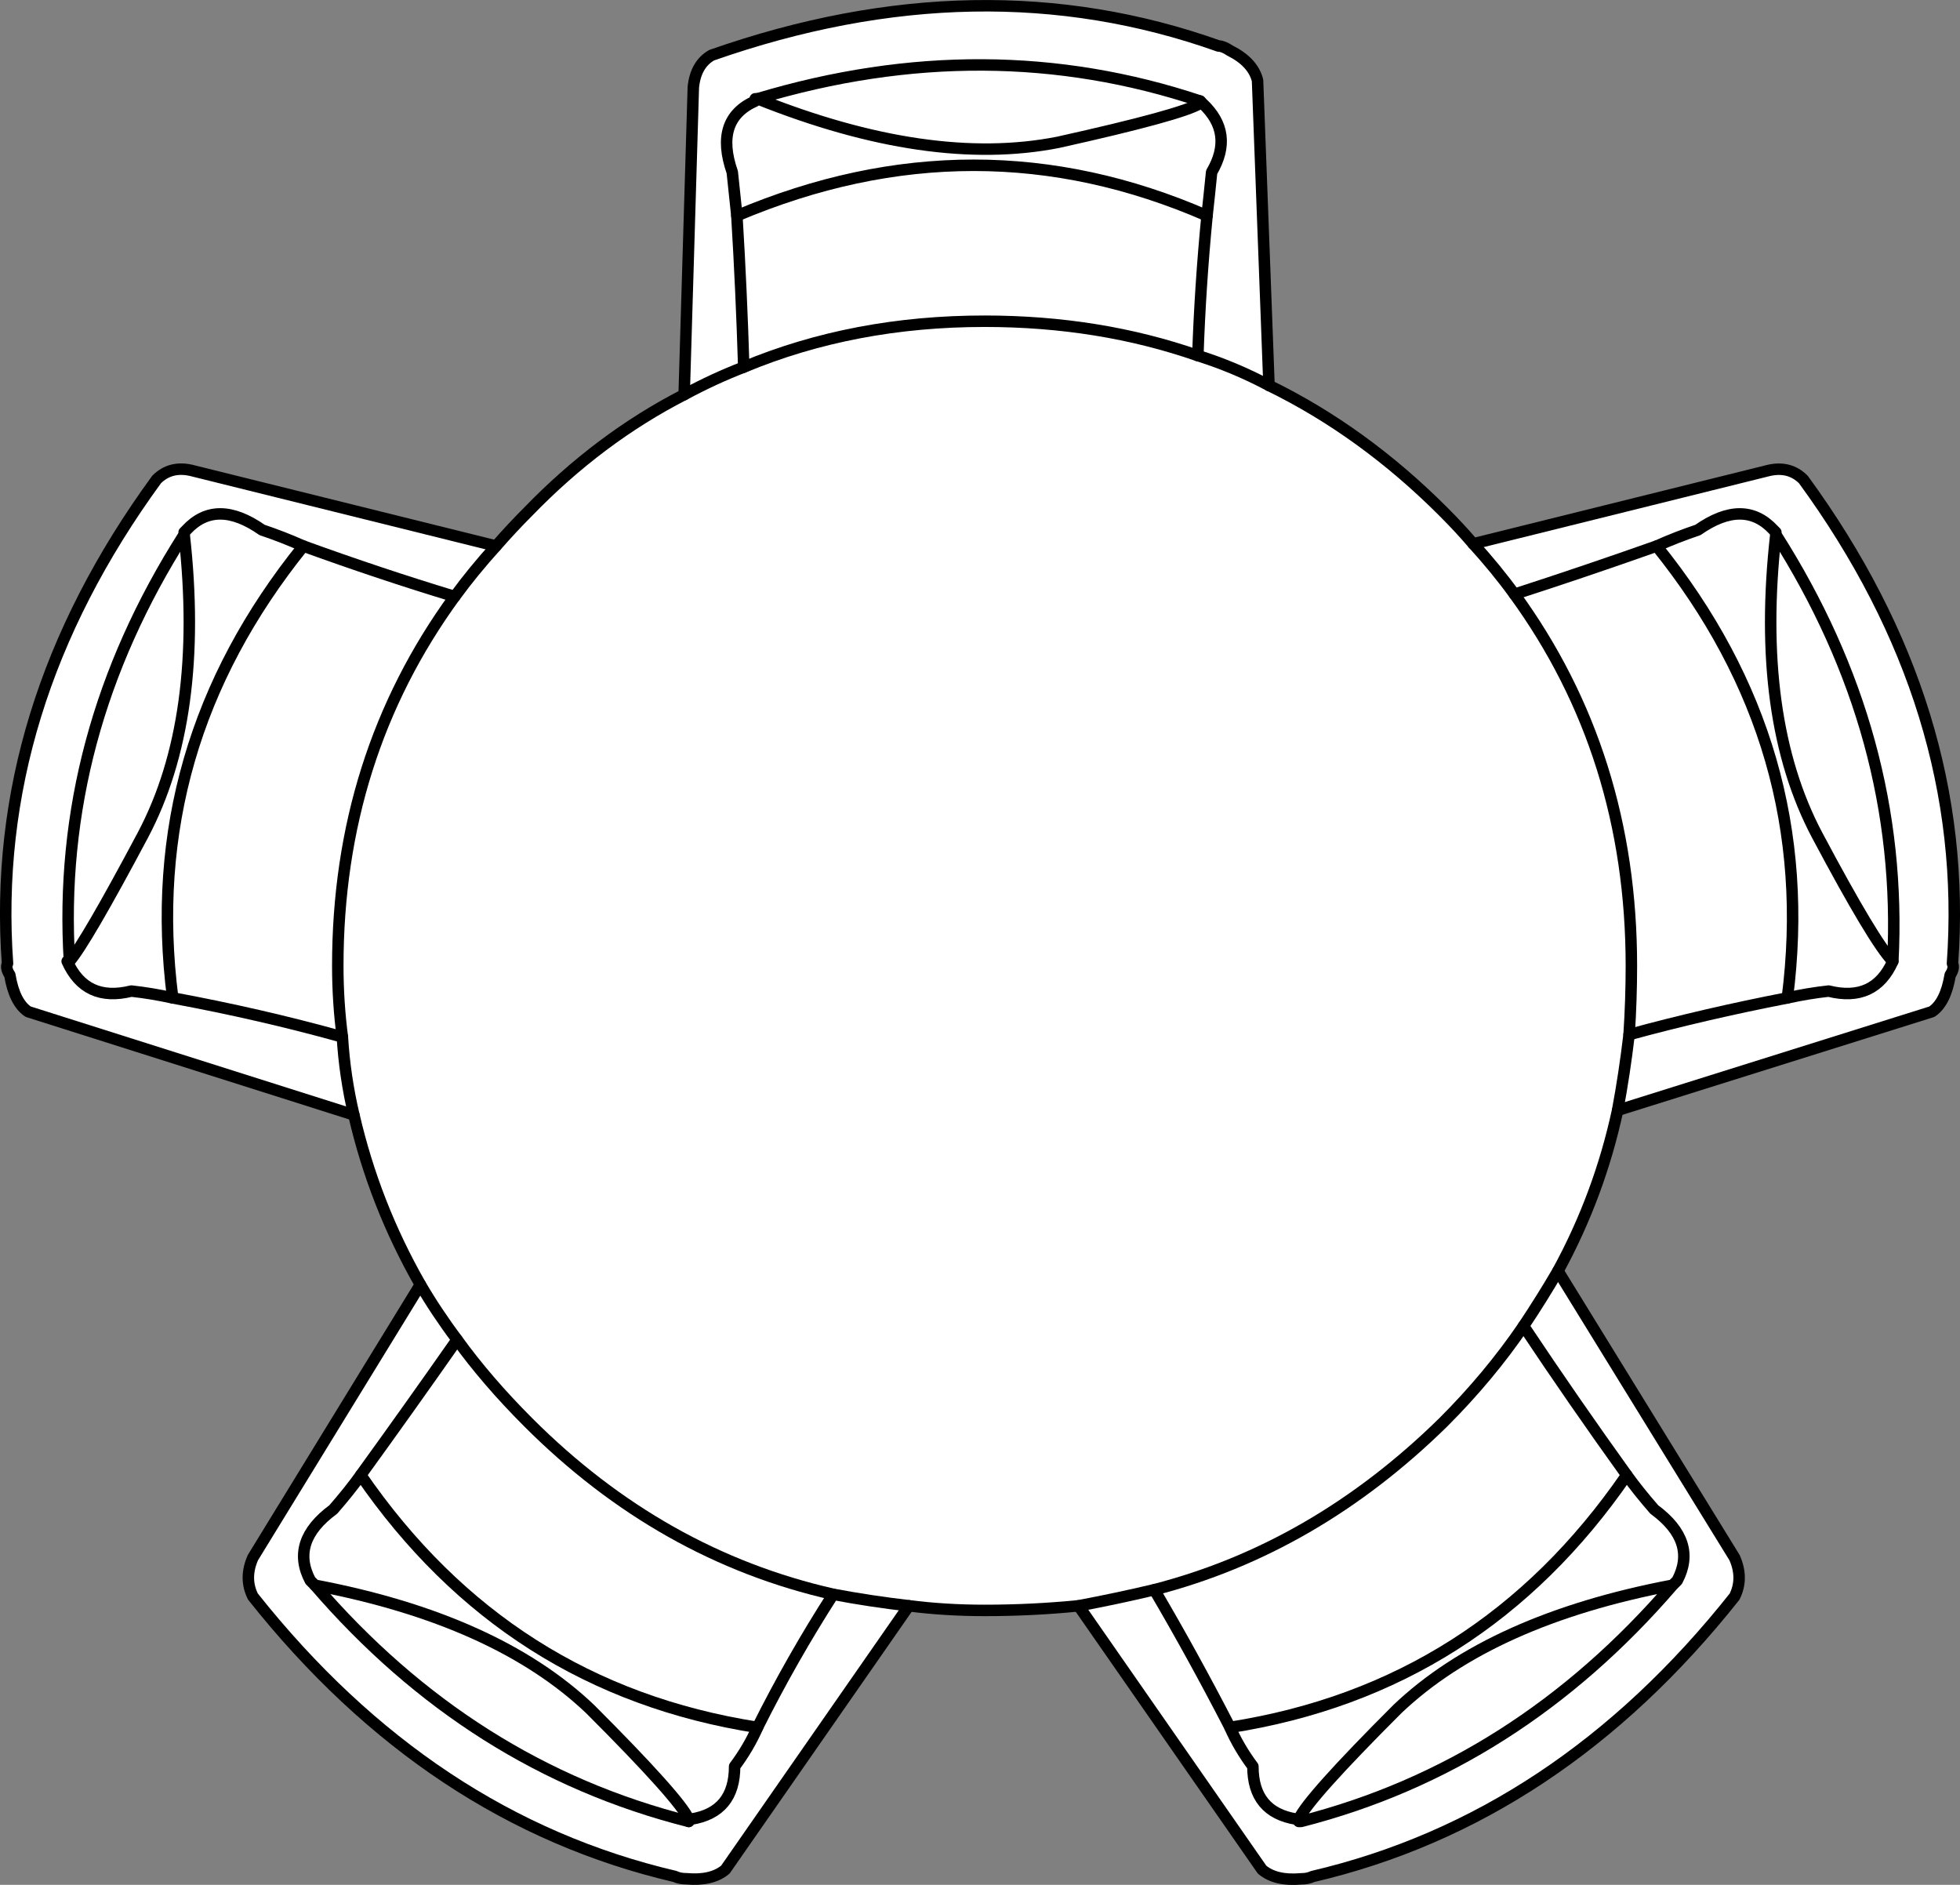 <svg version="1.1" id="Layer_1" xmlns="http://www.w3.org/2000/svg" xmlns:xlink="http://www.w3.org/1999/xlink" x="0px" y="0px" width="42.729px" height="41.085px" viewBox="0 0 42.729 41.085" enable-background="new 0 0 42.729 41.085" xml:space="preserve" class="ng-scope">
<rect x="0" y="0" width="42.729" height="41.085" fill="#808080" stroke="none"/>
<path fill-rule="evenodd" clip-rule="evenodd" fill="#FFFFFF" d="M6.865,34.552c2.267,2.634,4.983,4.351,8.15,5.15
	C11.848,38.903,9.131,37.186,6.865,34.552z"></path>
<path fill-rule="evenodd" clip-rule="evenodd" fill="#FFFFFF" d="M16.464,2.203c-0.6,0.267-0.767,0.783-0.5,1.55
	c0.034,0.333,0.067,0.65,0.1,0.95c3.467-1.467,6.883-1.467,10.25,0c0.033-0.3,0.067-0.617,0.1-0.95c0.333-0.566,0.267-1.066-0.2-1.5
	l-0.05-0.05v0.05c-0.267,0.167-1.3,0.45-3.1,0.85c-1.867,0.367-4.05,0.05-6.55-0.95h-0.05V2.203v-0.05h0.05
	c2.5,1,4.683,1.316,6.55,0.95c1.8-0.4,2.833-0.683,3.1-0.85v-0.05l0.05,0.05c0.467,0.434,0.534,0.934,0.2,1.5
	c-0.033,0.333-0.067,0.65-0.1,0.95c-3.367-1.467-6.783-1.467-10.25,0c-0.033-0.3-0.066-0.617-0.1-0.95
	C15.698,2.986,15.865,2.469,16.464,2.203z"></path>
<path fill-rule="evenodd" clip-rule="evenodd" fill="#FFFFFF" d="M35.265,24.203c-0.267,1.233-0.7,2.4-1.3,3.5
	c-0.233,0.4-0.483,0.8-0.75,1.2c-0.5,0.733-1.083,1.433-1.75,2.1c-1.867,1.833-3.966,3.05-6.3,3.65
	c-0.567,0.134-1.117,0.25-1.65,0.35c0.533-0.1,1.083-0.216,1.65-0.35c2.333-0.601,4.433-1.817,6.3-3.65
	c0.667-0.667,1.25-1.366,1.75-2.1c0.267-0.4,0.517-0.8,0.75-1.2l3.85,6.25c0.133,0.3,0.133,0.584,0,0.85
	c-2.566,3.234-5.633,5.268-9.2,6.101c-0.067,0.033-0.15,0.05-0.25,0.05c-0.367,0.033-0.65-0.033-0.85-0.2l-4-5.75
	c-0.667,0.067-1.35,0.101-2.05,0.101c-0.566,0-1.117-0.033-1.65-0.101l-4,5.75c-0.2,0.167-0.483,0.233-0.85,0.2
	c-0.1,0-0.183-0.017-0.25-0.05c-3.566-0.833-6.633-2.866-9.2-6.101c-0.133-0.266-0.133-0.55,0-0.85l3.65-5.95
	c-0.667-1.167-1.15-2.399-1.45-3.7c-0.133-0.566-0.216-1.133-0.25-1.699c-1.2-0.334-2.433-0.617-3.7-0.851
	c-0.3-0.066-0.6-0.116-0.9-0.149c-0.667,0.166-1.133-0.051-1.4-0.65h0.05c-0.2-3.267,0.633-6.367,2.5-9.3v-0.05l0.05-0.051
	c0.434-0.467,0.983-0.467,1.65,0c0.3,0.101,0.6,0.217,0.9,0.351c1.1,0.399,2.2,0.767,3.3,1.1c-1.1-0.333-2.2-0.7-3.3-1.1
	c-0.3-0.134-0.6-0.25-0.9-0.351c-0.667-0.467-1.216-0.467-1.65,0l-0.05,0.051v0.05c-1.867,2.933-2.7,6.033-2.5,9.3h-0.05
	c0.267,0.6,0.733,0.816,1.4,0.65c0.3,0.033,0.6,0.083,0.9,0.149c1.267,0.233,2.5,0.517,3.7,0.851
	c0.034,0.566,0.117,1.133,0.25,1.699l-7.1-2.25c-0.2-0.133-0.333-0.399-0.4-0.8c-0.066-0.1-0.083-0.183-0.05-0.25
	c-0.267-3.7,0.817-7.216,3.25-10.55c0.2-0.2,0.45-0.267,0.75-0.2l6.65,1.65c0.233-0.267,0.467-0.517,0.7-0.75
	c1.033-1.067,2.167-1.917,3.4-2.55c0.433-0.234,0.867-0.434,1.3-0.601c-0.433,0.167-0.867,0.366-1.3,0.601l0.2-6.7
	c0.033-0.333,0.167-0.567,0.4-0.7c3.9-1.367,7.583-1.433,11.05-0.2c0.067,0,0.15,0.034,0.25,0.1c0.333,0.167,0.533,0.383,0.6,0.65
	l0.25,6.65c1.367,0.667,2.633,1.583,3.8,2.75c0.233,0.233,0.45,0.466,0.65,0.7l6.45-1.601c0.3-0.066,0.55,0,0.75,0.2
	c2.434,3.334,3.517,6.85,3.25,10.55c0.033,0.067,0.017,0.15-0.05,0.25c-0.067,0.4-0.2,0.667-0.4,0.8L35.265,24.203
	c0.1-0.533,0.183-1.084,0.25-1.65c1.1-0.3,2.25-0.566,3.45-0.8c0.3-0.066,0.6-0.116,0.9-0.149c0.667,0.166,1.133-0.051,1.4-0.65
	c0.167-3.267-0.684-6.367-2.55-9.3v-0.05l-0.05-0.051c-0.433-0.467-0.983-0.467-1.65,0c-0.3,0.101-0.6,0.217-0.9,0.351
	c-1.034,0.366-2.067,0.716-3.1,1.05c-0.267-0.367-0.567-0.733-0.9-1.1c0.333,0.366,0.633,0.732,0.9,1.1
	c1.033-0.334,2.066-0.684,3.1-1.05c0.3-0.134,0.6-0.25,0.9-0.351c0.667-0.467,1.217-0.467,1.65,0l0.05,0.051v0.05
	c1.867,2.933,2.717,6.033,2.55,9.3c-0.267,0.6-0.733,0.816-1.4,0.65c-0.3,0.033-0.6,0.083-0.9,0.149c-1.2,0.233-2.35,0.5-3.45,0.8
	C35.448,23.119,35.365,23.669,35.265,24.203z"></path>
<path fill-rule="evenodd" clip-rule="evenodd" fill="#FFFFFF" d="M27.665,8.403c-0.5-0.267-1.017-0.483-1.55-0.65
	c0.033-1,0.1-2.017,0.2-3.05c-0.1,1.033-0.167,2.05-0.2,3.05C26.648,7.919,27.165,8.136,27.665,8.403z"></path>
<path fill-rule="evenodd" clip-rule="evenodd" fill="#FFFFFF" d="M26.165,2.203c-3.1-1.033-6.317-1.05-9.65-0.05
	C19.848,1.153,23.064,1.169,26.165,2.203z"></path>
<path fill-rule="evenodd" clip-rule="evenodd" fill="#FFFFFF" d="M16.064,4.703c0.067,1.1,0.117,2.2,0.15,3.3
	C16.181,6.903,16.131,5.803,16.064,4.703z"></path>
<path fill-rule="evenodd" clip-rule="evenodd" fill="#FFFFFF" d="M26.115,7.752c-1.434-0.5-2.983-0.75-4.65-0.75
	c-1.9,0-3.65,0.333-5.25,1c1.6-0.667,3.35-1,5.25-1C23.131,7.002,24.681,7.252,26.115,7.752z"></path>
<path fill-rule="evenodd" clip-rule="evenodd" fill="#FFFFFF" d="M7.464,22.603c-0.066-0.5-0.1-1.018-0.1-1.551
	c0-3.033,0.85-5.717,2.55-8.05c0.267-0.366,0.567-0.733,0.9-1.1c-0.333,0.366-0.633,0.733-0.9,1.1c-1.7,2.333-2.55,5.017-2.55,8.05
	C7.365,21.585,7.398,22.103,7.464,22.603z"></path>
<path fill-rule="evenodd" clip-rule="evenodd" fill="#FFFFFF" d="M4.015,11.653c0.3,2.667,0,4.85-0.9,6.55
	c-0.833,1.566-1.367,2.483-1.6,2.75c0.233-0.267,0.767-1.184,1.6-2.75C4.015,16.502,4.314,14.32,4.015,11.653z"></path>
<path fill-rule="evenodd" clip-rule="evenodd" fill="#FFFFFF" d="M3.765,21.752c-0.467-3.634,0.483-6.917,2.85-9.85
	C4.248,14.835,3.298,18.119,3.765,21.752z"></path>
<path fill-rule="evenodd" clip-rule="evenodd" fill="#FFFFFF" d="M19.814,35.002c-0.566-0.066-1.117-0.149-1.65-0.25
	c-2.5-0.566-4.717-1.816-6.65-3.75c-0.6-0.6-1.117-1.2-1.55-1.8c-0.7,1-1.4,1.983-2.1,2.95c2.133,3.1,5.017,4.933,8.65,5.5
	c0.5-1,1.05-1.967,1.65-2.9c-0.6,0.934-1.15,1.9-1.65,2.9c-3.633-0.567-6.517-2.4-8.65-5.5c0.7-0.967,1.4-1.95,2.1-2.95
	c0.434,0.6,0.95,1.2,1.55,1.8c1.933,1.934,4.15,3.184,6.65,3.75C18.698,34.853,19.248,34.936,19.814,35.002z"></path>
<path fill-rule="evenodd" clip-rule="evenodd" fill="#FFFFFF" d="M7.865,32.153c-0.167,0.233-0.367,0.483-0.6,0.75
	c-0.633,0.466-0.8,0.983-0.5,1.55l0.1,0.1c2.633,0.5,4.633,1.4,6,2.7c1.3,1.3,2.017,2.101,2.15,2.4v0.05l0.05-0.05
	c0.633-0.101,0.95-0.483,0.95-1.15c0.2-0.267,0.367-0.55,0.5-0.85c-0.133,0.3-0.3,0.583-0.5,0.85c0,0.667-0.317,1.05-0.95,1.15
	l-0.05,0.05v-0.05c-0.133-0.3-0.85-1.101-2.15-2.4c-1.367-1.3-3.367-2.2-6-2.7l-0.1-0.1c-0.3-0.566-0.133-1.084,0.5-1.55
	C7.498,32.636,7.698,32.386,7.865,32.153z"></path>
<path fill-rule="evenodd" clip-rule="evenodd" fill="#FFFFFF" d="M28.314,39.703v-0.05c0.133-0.3,0.85-1.101,2.15-2.4
	c1.367-1.3,3.367-2.2,6-2.7l0.1-0.1c0.3-0.566,0.133-1.084-0.5-1.55c-0.233-0.267-0.433-0.517-0.6-0.75
	c-2.133,3.1-5.017,4.933-8.65,5.5c0.133,0.3,0.3,0.583,0.5,0.85c0,0.667,0.317,1.05,0.95,1.15L28.314,39.703h0.05
	c3.133-0.8,5.833-2.517,8.1-5.15c-2.267,2.634-4.966,4.351-8.1,5.15H28.314l-0.05-0.05c-0.633-0.101-0.95-0.483-0.95-1.15
	c-0.2-0.267-0.367-0.55-0.5-0.85c3.633-0.567,6.517-2.4,8.65-5.5c0.167,0.233,0.367,0.483,0.6,0.75c0.633,0.466,0.8,0.983,0.5,1.55
	l-0.1,0.1c-2.633,0.5-4.633,1.4-6,2.7c-1.3,1.3-2.017,2.101-2.15,2.4V39.703z"></path>
<path fill-rule="evenodd" clip-rule="evenodd" fill="#FFFFFF" d="M25.165,34.653c0.567,0.966,1.117,1.966,1.65,3
	C26.281,36.619,25.731,35.619,25.165,34.653z"></path>
<path fill-rule="evenodd" clip-rule="evenodd" fill="#FFFFFF" d="M9.964,29.203c-0.3-0.4-0.566-0.8-0.8-1.2
	C9.398,28.403,9.665,28.802,9.964,29.203z"></path>
<path fill-rule="evenodd" clip-rule="evenodd" fill="#FFFFFF" d="M38.714,11.653c-0.3,2.667,0,4.85,0.9,6.55
	c0.833,1.566,1.383,2.483,1.65,2.75c-0.267-0.267-0.817-1.184-1.65-2.75C38.714,16.502,38.415,14.32,38.714,11.653z"></path>
<path fill-rule="evenodd" clip-rule="evenodd" fill="#FFFFFF" d="M35.515,22.552c0.033-0.5,0.05-1,0.05-1.5
	c0-3.066-0.85-5.766-2.55-8.1c1.7,2.334,2.55,5.033,2.55,8.1C35.564,21.552,35.548,22.052,35.515,22.552z"></path>
<path fill-rule="evenodd" clip-rule="evenodd" fill="#FFFFFF" d="M36.115,11.903c2.367,2.933,3.316,6.216,2.85,9.85
	C39.431,18.119,38.481,14.835,36.115,11.903z"></path>
<path fill-rule="evenodd" clip-rule="evenodd" fill="#FFFFFF" d="M35.464,32.153c-0.767-1.067-1.517-2.15-2.25-3.25
	C33.948,30.002,34.698,31.085,35.464,32.153z"></path>
<path fill-rule="evenodd" clip-rule="evenodd" fill="none" stroke="#383635" stroke-width="0.25" stroke-linecap="round" stroke-linejoin="round" stroke-miterlimit="3" d="
	M16.464,2.203c-0.6,0.267-0.767,0.783-0.5,1.55c0.034,0.333,0.067,0.65,0.1,0.95c3.467-1.467,6.883-1.467,10.25,0
	c0.033-0.3,0.067-0.617,0.1-0.95c0.333-0.566,0.267-1.066-0.2-1.5l-0.05-0.05v0.05c-0.267,0.167-1.3,0.45-3.1,0.85
	c-1.867,0.367-4.05,0.05-6.55-0.95h-0.05V2.203z" style="stroke: rgb(0, 0, 0);"></path>
<path fill-rule="evenodd" clip-rule="evenodd" fill="none" stroke="#383635" stroke-width="0.25" stroke-linecap="round" stroke-linejoin="round" stroke-miterlimit="3" d="
	M27.665,8.403l-0.25-6.65c-0.067-0.267-0.267-0.483-0.6-0.65c-0.1-0.066-0.183-0.1-0.25-0.1c-3.467-1.233-7.15-1.167-11.05,0.2
	c-0.233,0.133-0.367,0.367-0.4,0.7l-0.2,6.7" style="stroke: rgb(0, 0, 0);"></path>
<path fill-rule="evenodd" clip-rule="evenodd" fill="none" stroke="#383635" stroke-width="0.25" stroke-linecap="round" stroke-linejoin="round" stroke-miterlimit="3" d="
	M16.214,8.002c-0.033-1.1-0.083-2.2-0.15-3.3" style="stroke: rgb(0, 0, 0);"></path>
<path fill-rule="evenodd" clip-rule="evenodd" fill="none" stroke="#383635" stroke-width="0.25" stroke-linecap="round" stroke-linejoin="round" stroke-miterlimit="3" d="
	M16.515,2.153c3.333-1,6.55-0.983,9.65,0.05" style="stroke: rgb(0, 0, 0);"></path>
<path fill-rule="evenodd" clip-rule="evenodd" fill="none" stroke="#383635" stroke-width="0.25" stroke-linecap="round" stroke-linejoin="round" stroke-miterlimit="3" d="
	M26.314,4.703c-0.1,1.033-0.167,2.05-0.2,3.05" style="stroke: rgb(0, 0, 0);"></path>
<path fill-rule="evenodd" clip-rule="evenodd" fill="none" stroke="#383635" stroke-width="0.25" stroke-linecap="round" stroke-linejoin="round" stroke-miterlimit="3" d="
	M33.015,12.953c1.033-0.334,2.066-0.684,3.1-1.05c0.3-0.134,0.6-0.25,0.9-0.351c0.667-0.467,1.217-0.467,1.65,0l0.05,0.051v0.05
	c1.867,2.933,2.717,6.033,2.55,9.3c-0.267,0.6-0.733,0.816-1.4,0.65c-0.3,0.033-0.6,0.083-0.9,0.149c-1.2,0.233-2.35,0.5-3.45,0.8" style="stroke: rgb(0, 0, 0);"></path>
<path fill-rule="evenodd" clip-rule="evenodd" fill="none" stroke="#383635" stroke-width="0.25" stroke-linecap="round" stroke-linejoin="round" stroke-miterlimit="3" d="
	M35.265,24.203l6.85-2.15c0.2-0.133,0.333-0.399,0.4-0.8c0.066-0.1,0.083-0.183,0.05-0.25c0.267-3.7-0.816-7.216-3.25-10.55
	c-0.2-0.2-0.45-0.267-0.75-0.2l-6.45,1.601" style="stroke: rgb(0, 0, 0);"></path>
<path fill-rule="evenodd" clip-rule="evenodd" fill="none" stroke="#383635" stroke-width="0.25" stroke-linecap="round" stroke-linejoin="round" stroke-miterlimit="3" d="
	M7.714,24.302l-7.1-2.25c-0.2-0.133-0.333-0.399-0.4-0.8c-0.066-0.1-0.083-0.183-0.05-0.25c-0.267-3.7,0.817-7.216,3.25-10.55
	c0.2-0.2,0.45-0.267,0.75-0.2l6.65,1.65" style="stroke: rgb(0, 0, 0);"></path>
<path fill-rule="evenodd" clip-rule="evenodd" fill="none" stroke="#383635" stroke-width="0.25" stroke-linecap="round" stroke-linejoin="round" stroke-miterlimit="3" d="
	M7.464,22.603c-1.2-0.334-2.433-0.617-3.7-0.851c-0.3-0.066-0.6-0.116-0.9-0.149c-0.667,0.166-1.133-0.051-1.4-0.65h0.05
	c-0.2-3.267,0.633-6.367,2.5-9.3v-0.05l0.05-0.051c0.434-0.467,0.983-0.467,1.65,0c0.3,0.101,0.6,0.217,0.9,0.351
	c1.1,0.399,2.2,0.767,3.3,1.1" style="stroke: rgb(0, 0, 0);"></path>
<path fill-rule="evenodd" clip-rule="evenodd" fill="none" stroke="#383635" stroke-width="0.25" stroke-linecap="round" stroke-linejoin="round" stroke-miterlimit="3" d="
	M4.015,11.653c0.3,2.667,0,4.85-0.9,6.55c-0.833,1.566-1.367,2.483-1.6,2.75" style="stroke: rgb(0, 0, 0);"></path>
<path fill-rule="evenodd" clip-rule="evenodd" fill="none" stroke="#383635" stroke-width="0.25" stroke-linecap="round" stroke-linejoin="round" stroke-miterlimit="3" d="
	M3.765,21.752c-0.467-3.634,0.483-6.917,2.85-9.85" style="stroke: rgb(0, 0, 0);"></path>
<path fill-rule="evenodd" clip-rule="evenodd" fill="none" stroke="#383635" stroke-width="0.25" stroke-linecap="round" stroke-linejoin="round" stroke-miterlimit="3" d="
	M19.814,35.002l-4,5.75c-0.2,0.167-0.483,0.233-0.85,0.2c-0.1,0-0.183-0.017-0.25-0.05c-3.566-0.833-6.633-2.866-9.2-6.101
	c-0.133-0.266-0.133-0.55,0-0.85l3.65-5.95" style="stroke: rgb(0, 0, 0);"></path>
<path fill-rule="evenodd" clip-rule="evenodd" fill="none" stroke="#383635" stroke-width="0.25" stroke-linecap="round" stroke-linejoin="round" stroke-miterlimit="3" d="
	M9.964,29.203c-0.7,1-1.4,1.983-2.1,2.95c2.133,3.1,5.017,4.933,8.65,5.5c0.5-1,1.05-1.967,1.65-2.9" style="stroke: rgb(0, 0, 0);"></path>
<path fill-rule="evenodd" clip-rule="evenodd" fill="none" stroke="#383635" stroke-width="0.25" stroke-linecap="round" stroke-linejoin="round" stroke-miterlimit="3" d="
	M7.865,32.153c-0.167,0.233-0.367,0.483-0.6,0.75c-0.633,0.466-0.8,0.983-0.5,1.55l0.1,0.1c2.633,0.5,4.633,1.4,6,2.7
	c1.3,1.3,2.017,2.101,2.15,2.4v0.05l0.05-0.05c0.633-0.101,0.95-0.483,0.95-1.15c0.2-0.267,0.367-0.55,0.5-0.85" style="stroke: rgb(0, 0, 0);"></path>
<path fill-rule="evenodd" clip-rule="evenodd" fill="none" stroke="#383635" stroke-width="0.25" stroke-linecap="round" stroke-linejoin="round" stroke-miterlimit="3" d="
	M28.314,39.703v-0.05c0.133-0.3,0.85-1.101,2.15-2.4c1.367-1.3,3.367-2.2,6-2.7l0.1-0.1c0.3-0.566,0.133-1.084-0.5-1.55
	c-0.233-0.267-0.433-0.517-0.6-0.75c-2.133,3.1-5.017,4.933-8.65,5.5c0.133,0.3,0.3,0.583,0.5,0.85c0,0.667,0.317,1.05,0.95,1.15
	L28.314,39.703h0.05c3.133-0.8,5.833-2.517,8.1-5.15" style="stroke: rgb(0, 0, 0);"></path>
<path fill-rule="evenodd" clip-rule="evenodd" fill="none" stroke="#383635" stroke-width="0.25" stroke-linecap="round" stroke-linejoin="round" stroke-miterlimit="3" d="
	M33.964,27.703l3.85,6.25c0.133,0.3,0.133,0.584,0,0.85c-2.566,3.234-5.633,5.268-9.2,6.101c-0.067,0.033-0.15,0.05-0.25,0.05
	c-0.367,0.033-0.65-0.033-0.85-0.2l-4-5.75" style="stroke: rgb(0, 0, 0);"></path>
<path fill-rule="evenodd" clip-rule="evenodd" fill="none" stroke="#383635" stroke-width="0.25" stroke-linecap="round" stroke-linejoin="round" stroke-miterlimit="3" d="
	M25.165,34.653c0.567,0.966,1.117,1.966,1.65,3" style="stroke: rgb(0, 0, 0);"></path>
<path fill-rule="evenodd" clip-rule="evenodd" fill="none" stroke="#383635" stroke-width="0.25" stroke-linecap="round" stroke-linejoin="round" stroke-miterlimit="3" d="
	M15.015,39.703c-3.167-0.8-5.883-2.517-8.15-5.15" style="stroke: rgb(0, 0, 0);"></path>
<path fill-rule="evenodd" clip-rule="evenodd" fill="none" stroke="#383635" stroke-width="0.25" stroke-linecap="round" stroke-linejoin="round" stroke-miterlimit="3" d="
	M38.714,11.653c-0.3,2.667,0,4.85,0.9,6.55c0.833,1.566,1.383,2.483,1.65,2.75" style="stroke: rgb(0, 0, 0);"></path>
<path fill-rule="evenodd" clip-rule="evenodd" fill="none" stroke="#383635" stroke-width="0.25" stroke-linecap="round" stroke-linejoin="round" stroke-miterlimit="3" d="
	M36.115,11.903c2.367,2.933,3.316,6.216,2.85,9.85" style="stroke: rgb(0, 0, 0);"></path>
<path fill-rule="evenodd" clip-rule="evenodd" fill="none" stroke="#383635" stroke-width="0.25" stroke-linecap="round" stroke-linejoin="round" stroke-miterlimit="3" d="
	M35.464,32.153c-0.767-1.067-1.517-2.15-2.25-3.25" style="stroke: rgb(0, 0, 0);"></path>
<path fill-rule="evenodd" clip-rule="evenodd" fill="none" stroke="#383635" stroke-width="0.25" d="M14.915,8.603
	c0.433-0.234,0.867-0.434,1.3-0.601" style="stroke: rgb(0, 0, 0);"></path>
<path fill-rule="evenodd" clip-rule="evenodd" fill="none" stroke="#383635" stroke-width="0.25" d="M26.115,7.752
	c0.533,0.167,1.05,0.384,1.55,0.65c1.367,0.667,2.633,1.583,3.8,2.75c0.233,0.233,0.45,0.466,0.65,0.7
	c0.333,0.366,0.633,0.732,0.9,1.1" style="stroke: rgb(0, 0, 0);"></path>
<path fill-rule="evenodd" clip-rule="evenodd" fill="none" stroke="#383635" stroke-width="0.25" d="M35.515,22.552
	c-0.067,0.566-0.15,1.117-0.25,1.65" style="stroke: rgb(0, 0, 0);"></path>
<path fill-rule="evenodd" clip-rule="evenodd" fill="none" stroke="#383635" stroke-width="0.25" d="M26.115,7.752
	c-1.434-0.5-2.983-0.75-4.65-0.75c-1.9,0-3.65,0.333-5.25,1" style="stroke: rgb(0, 0, 0);"></path>
<path fill-rule="evenodd" clip-rule="evenodd" fill="none" stroke="#383635" stroke-width="0.25" d="M10.814,11.903
	c0.233-0.267,0.467-0.517,0.7-0.75c1.033-1.067,2.167-1.917,3.4-2.55" style="stroke: rgb(0, 0, 0);"></path>
<path fill-rule="evenodd" clip-rule="evenodd" fill="none" stroke="#383635" stroke-width="0.25" d="M9.915,13.002
	c0.267-0.366,0.567-0.733,0.9-1.1" style="stroke: rgb(0, 0, 0);"></path>
<path fill-rule="evenodd" clip-rule="evenodd" fill="none" stroke="#383635" stroke-width="0.25" d="M7.714,24.302
	c-0.133-0.566-0.216-1.133-0.25-1.699c-0.066-0.5-0.1-1.018-0.1-1.551c0-3.033,0.85-5.717,2.55-8.05" style="stroke: rgb(0, 0, 0);"></path>
<path fill-rule="evenodd" clip-rule="evenodd" fill="none" stroke="#383635" stroke-width="0.25" d="M9.165,28.002
	c-0.667-1.167-1.15-2.399-1.45-3.7" style="stroke: rgb(0, 0, 0);"></path>
<path fill-rule="evenodd" clip-rule="evenodd" fill="none" stroke="#383635" stroke-width="0.25" d="M18.165,34.752
	c-2.5-0.566-4.717-1.816-6.65-3.75c-0.6-0.6-1.117-1.2-1.55-1.8c-0.3-0.4-0.566-0.8-0.8-1.2" style="stroke: rgb(0, 0, 0);"></path>
<path fill-rule="evenodd" clip-rule="evenodd" fill="none" stroke="#383635" stroke-width="0.25" d="M23.515,35.002
	c-0.667,0.067-1.35,0.101-2.05,0.101c-0.566,0-1.117-0.033-1.65-0.101c-0.566-0.066-1.117-0.149-1.65-0.25" style="stroke: rgb(0, 0, 0);"></path>
<path fill-rule="evenodd" clip-rule="evenodd" fill="none" stroke="#383635" stroke-width="0.25" d="M23.515,35.002
	c0.533-0.1,1.083-0.216,1.65-0.35c2.333-0.601,4.433-1.817,6.3-3.65c0.667-0.667,1.25-1.366,1.75-2.1c0.267-0.4,0.517-0.8,0.75-1.2
	c0.6-1.1,1.034-2.267,1.3-3.5" style="stroke: rgb(0, 0, 0);"></path>
<path fill-rule="evenodd" clip-rule="evenodd" fill="none" stroke="#383635" stroke-width="0.25" d="M35.515,22.552
	c0.033-0.5,0.05-1,0.05-1.5c0-3.066-0.85-5.766-2.55-8.1" style="stroke: rgb(0, 0, 0);"></path>
</svg>